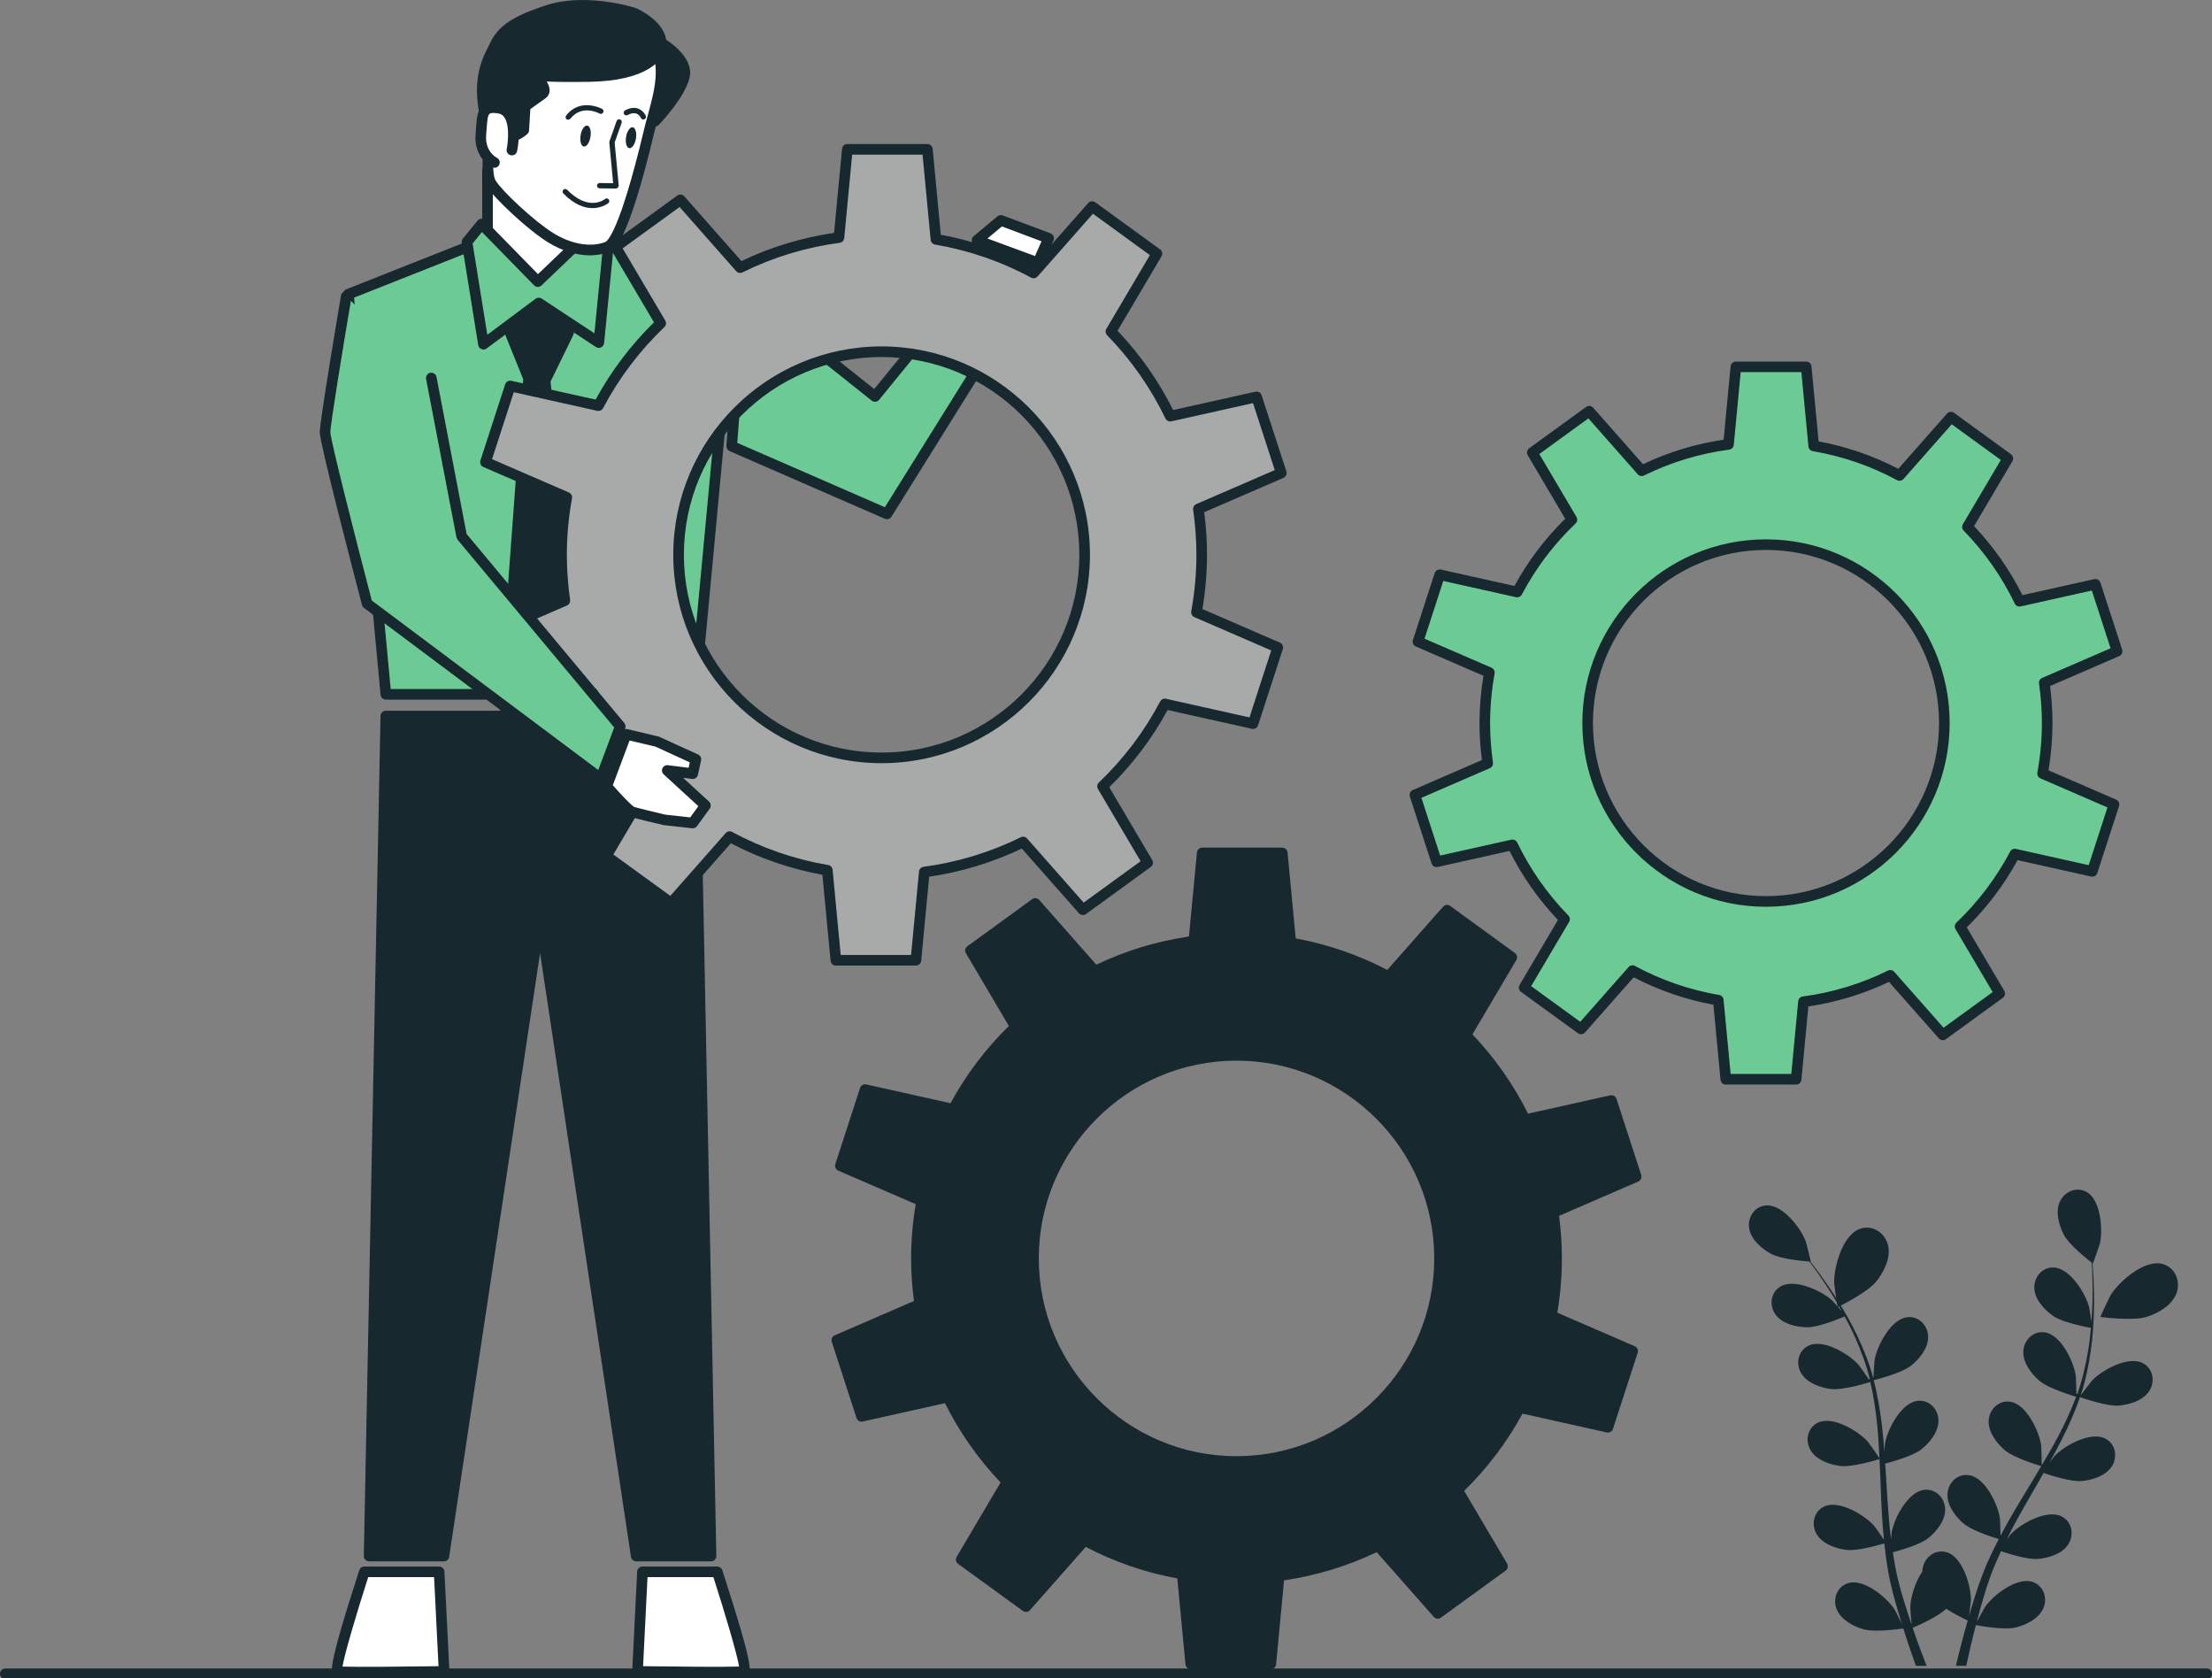 <svg height="443" width="584" xmlns="http://www.w3.org/2000/svg"><rect width="100%" height="100%" fill="#808080" stroke="none"/><rect fill="none" height="100%" width="100%"/><g fill="#17282f"><path d="m582.639 443.199h-581.239c-.773 0-1.4-.624-1.4-1.4 0-.773.627-1.4 1.4-1.4h581.239c.773 0 1.4.627 1.4 1.4 0 .776-.627 1.4-1.4 1.4"/><path d="m566.686 347.602c-3.646 1.137-12.132.009-12.141.005-.087-.011 2.444-5.367 2.64-5.686 2.299-3.701 8.912-9.497 13.644-8.321 3.41.851 4.953 4.525 3.814 7.697-1.165 3.24-4.852 5.338-7.958 6.306"/><path d="m485.183 345.01c-.078.039-.924-5.824-.935-6.199-.123-4.353 2.195-12.837 6.793-14.467 3.31-1.17 6.625 1.041 7.423 4.317.818 3.347-1.1 7.127-3.156 9.649-2.414 2.957-10.116 6.698-10.125 6.7"/><path d="m487.424 409.09c2.848.364 8.478-1.237 10.058-1.713.26 2.424.571 4.823.988 7.173.202 1.008.344 2.05.594 3.008.23.968.456 1.928.683 2.881.535 1.949 1.028 3.763 1.574 5.566.269.913.546 1.767.818 2.652-.678-1.403-1.786-3.604-1.91-3.792-2.092-3.206-8.019-8.167-12.155-7.036-2.979.811-4.262 4.071-3.198 6.837 1.089 2.823 4.371 4.593 7.118 5.379 3.03.871 9.694-.09 10.508-.21.678 2.159 1.361 4.253 2.036 6.203.44 1.282.868 2.486 1.294 3.66h2.814c-.557-1.432-1.128-2.913-1.716-4.512-.647-1.747-1.305-3.611-1.96-5.532.748-.311 6.518-2.766 8.845-5.013 2.433 1.552 5.205 2.862 5.692 3.089-.622 2.176-1.21 4.299-1.722 6.298-.524 2.01-.977 3.881-1.397 5.67h2.73c.342-1.608.708-3.27 1.131-5.063.426-1.814.904-3.73 1.417-5.695.826.157 7.428 1.38 10.489.633 2.775-.678 6.126-2.313 7.325-5.09 1.176-2.719.025-6.029-2.918-6.962-4.088-1.296-10.209 3.425-12.426 6.544-.143.199-1.557 2.75-2.251 4.066.314-1.187.622-2.366.972-3.595.484-1.772 1.058-3.631 1.602-5.435.316-.924.636-1.856.958-2.8.305-.96.714-1.834 1.07-2.769.552-1.357 1.19-2.73 1.823-4.098 1.775.602 7.014 2.285 9.772 2.043 2.848-.248 6.406-1.357 8.014-3.922 1.574-2.512.938-5.955-1.831-7.325-3.842-1.899-10.606 1.842-13.275 4.586-.084.09-.588.729-1.179 1.493.661-1.319 1.313-2.638 2.027-3.954 2.019-3.73 4.194-7.465 6.359-11.22.451-.781.888-1.571 1.336-2.355 1.492.518 7.151 2.389 10.041 2.136 2.848-.249 6.406-1.357 8.014-3.922 1.574-2.509.938-5.956-1.831-7.323-3.842-1.898-10.609 1.84-13.275 4.587-.095.097-.694.862-1.358 1.722 1.148-2.055 2.265-4.119 3.31-6.202 1.831-3.64 3.438-7.325 4.712-11.015.524.187 7.115 2.517 10.326 2.234 2.848-.248 6.406-1.357 8.014-3.922 1.574-2.509.938-5.955-1.831-7.323-3.842-1.898-10.609 1.84-13.275 4.587-.19.196-2.335 2.976-3.069 3.992l.05-.131c1.299-3.886 2.064-7.759 2.607-11.466.549-3.699.75-7.227.854-10.478.109-3.253.008-6.236-.101-8.876-.07-1.425-.16-2.732-.258-3.947l.073.056c.062.047 1.784-4.867 1.856-5.189.846-3.735.286-11.444-3.402-13.628-2.657-1.573-5.891-.223-7.137 2.464-1.268 2.747-.258 6.334 1.089 8.857 1.378 2.584 6.126 6.361 7.316 7.282.076 1.266.143 2.619.185 4.116.053 2.635.087 5.612-.092 8.845-.048.863-.132 1.789-.196 2.689-.204-1.538-.512-3.643-.566-3.845-.972-3.701-5.02-10.287-9.302-10.525-3.083-.171-5.331 2.514-5.197 5.474.137 3.024 2.691 5.74 5.048 7.358 2.458 1.689 8.562 2.862 9.901 3.103-.176 1.988-.403 4.026-.762 6.138-.616 3.648-1.464 7.501-2.834 11.303l-.241-.039c-.017-1.441-.118-4.471-.154-4.721-.557-3.786-3.858-10.775-8.089-11.48-3.044-.51-5.575 1.913-5.765 4.869-.196 3.019 2.044 6 4.208 7.869 2.492 2.15 9.475 4.166 9.736 4.239-1.319 3.533-2.943 7.058-4.796 10.547-1.338 2.531-2.797 5.037-4.284 7.54.014-1.011-.115-4.986-.157-5.272-.557-3.785-3.858-10.774-8.086-11.483-3.046-.506-5.578 1.915-5.768 4.872-.196 3.019 2.044 6.001 4.208 7.868 2.433 2.1 9.114 4.06 9.677 4.223-.675 1.137-1.347 2.273-2.033 3.407-2.243 3.699-4.505 7.4-6.625 11.119-.736 1.291-1.414 2.587-2.097 3.884-.022-1.521-.118-4.282-.151-4.517-.557-3.788-3.861-10.777-8.089-11.482-3.046-.51-5.575 1.912-5.765 4.869-.196 3.021 2.041 6 4.206 7.867 2.176 1.876 7.756 3.646 9.335 4.122-1.123 2.163-2.187 4.337-3.133 6.526-.389.952-.846 1.899-1.165 2.834-.344.935-.683 1.862-1.019 2.78-.627 1.923-1.218 3.707-1.758 5.51-.277.91-.521 1.775-.778 2.662.207-1.542.496-3.99.496-4.214.022-3.827-2.181-11.236-6.255-12.574-2.932-.967-5.802 1.047-6.437 3.938-.081.367-.126.739-.134 1.114-1.96 2.8-3.1 6.874-3.186 9.417-.008.243.218 3.15.364 4.631-.392-1.165-.784-2.315-1.173-3.534-.571-1.747-1.12-3.611-1.66-5.415-.246-.946-.496-1.901-.748-2.867-.274-.967-.414-1.924-.636-2.898-.286-1.436-.512-2.935-.739-4.427 1.814-.477 7.112-1.963 9.276-3.685 2.24-1.781 4.595-4.668 4.522-7.692-.073-2.962-2.503-5.485-5.569-5.098-4.25.535-7.832 7.386-8.54 11.147-.022.123-.09.932-.162 1.895-.176-1.464-.361-2.926-.49-4.415-.372-4.225-.619-8.54-.888-12.866-.053-.899-.123-1.8-.182-2.699 1.529-.395 7.283-1.955 9.554-3.758 2.237-1.781 4.592-4.667 4.519-7.694-.073-2.963-2.503-5.483-5.566-5.097-4.253.535-7.834 7.387-8.543 11.148-.025.134-.104 1.102-.182 2.186-.176-2.346-.384-4.684-.661-6.997-.482-4.047-1.173-8.005-2.148-11.788.54-.131 7.322-1.826 9.845-3.834 2.24-1.777 4.595-4.667 4.522-7.691-.073-2.962-2.503-5.485-5.566-5.099-4.253.538-7.834 7.389-8.543 11.15-.05.266-.308 3.769-.358 5.023l-.031-.138c-1.058-3.958-2.559-7.61-4.15-11.003-1.582-3.385-3.36-6.44-5.068-9.209-1.702-2.775-3.433-5.205-4.978-7.348-.846-1.151-1.644-2.19-2.397-3.15l.092.007c.078.005-1.196-5.043-1.313-5.354-1.352-3.579-6.073-9.699-10.354-9.487-3.086.154-5.04 3.063-4.592 5.993.454 2.99 3.279 5.424 5.79 6.785 2.576 1.394 8.621 1.926 10.122 2.038.762 1.014 1.565 2.106 2.425 3.333 1.498 2.17 3.167 4.631 4.802 7.431.437.742.879 1.563 1.319 2.346-1.016-1.167-2.439-2.755-2.593-2.892-2.85-2.554-9.862-5.813-13.563-3.649-2.666 1.557-3.058 5.04-1.313 7.434 1.781 2.444 5.41 3.301 8.268 3.351 2.982.05 8.719-2.337 9.971-2.875.949 1.755 1.884 3.581 2.75 5.541 1.498 3.38 2.918 7.062 3.872 10.988l-.224.101c-.809-1.193-2.565-3.662-2.733-3.85-2.551-2.85-9.162-6.857-13.079-5.116-2.82 1.257-3.595 4.673-2.122 7.244 1.504 2.626 5.015 3.877 7.848 4.242 3.268.418 10.203-1.752 10.464-1.834.846 3.674 1.436 7.51 1.817 11.441.28 2.85.445 5.747.585 8.655-.546-.853-2.848-4.096-3.038-4.311-2.554-2.85-9.164-6.857-13.082-5.116-2.82 1.257-3.595 4.673-2.122 7.244 1.504 2.626 5.015 3.877 7.848 4.242 3.192.409 9.845-1.641 10.402-1.817.064 1.321.132 2.637.185 3.965.171 4.32.325 8.654.608 12.93.098 1.478.249 2.934.395 4.393-.857-1.255-2.461-3.506-2.618-3.685-2.556-2.85-9.164-6.857-13.082-5.116-2.822 1.258-3.595 4.674-2.122 7.246 1.501 2.624 5.012 3.875 7.848 4.239"/><path d="m272.856 332.161c0-29.605 23.999-53.603 53.603-53.603 29.602 0 53.6 23.999 53.6 53.603 0 29.601-23.999 53.6-53.6 53.6-29.604 0-53.603-23.999-53.603-53.6zm138.11 0c0-4.11-.308-8.149-.876-12.102l21.89-9.483-6.53-20.099-22.8 5.085c-3.99-8.291-9.304-15.817-15.652-22.336l12.144-20.553-17.1-12.423-15.459 17.52c-7.918-4.279-16.604-7.314-25.788-8.884l-2.257-23.755h-21.134l-2.212 23.291c-9.254 1.235-18.035 3.953-26.09 7.932l-15.781-17.881-17.097 12.421 11.906 20.149c-6.588 6.289-12.16 13.621-16.447 21.748l-23.28-5.192-6.531 20.099 21.461 9.299c-.892 4.922-1.383 9.985-1.383 15.165 0 4.107.309 8.145.876 12.098l-21.889 9.484 6.53 20.099 22.799-5.085c3.99 8.291 9.307 15.817 15.652 22.336l-12.141 20.555 17.097 12.421 15.459-17.52c7.918 4.281 16.604 7.314 25.788 8.884l2.257 23.755h21.134l2.212-23.29c9.254-1.232 18.035-3.954 26.093-7.932l15.778 17.881 17.097-12.421-11.903-20.149c6.586-6.289 12.158-13.623 16.444-21.748l23.282 5.194 6.53-20.101-21.462-9.299c.893-4.922 1.383-9.985 1.383-15.161"/><path d="m326.456 279.958c-28.784 0-52.2 23.416-52.2 52.203 0 28.784 23.416 52.2 52.2 52.2 28.787 0 52.206-23.416 52.206-52.2 0-28.788-23.419-52.203-52.206-52.203zm0 107.204c-30.327 0-55-24.674-55-55 0-30.328 24.674-55.003 55-55.003 30.33 0 55.006 24.676 55.006 55.003 0 30.327-24.676 55-55.006 55zm-10.805 50.624h18.586l2.092-22.019c.062-.65.563-1.17 1.21-1.258 8.963-1.192 17.595-3.819 25.659-7.797.563-.286 1.246-.149 1.669.327l14.935 16.929 15.036-10.926-11.256-19.054c-.33-.563-.232-1.274.238-1.725 6.541-6.244 11.981-13.437 16.176-21.386.291-.558.916-.851 1.543-.714l22.039 4.916 5.743-17.678-20.294-8.789c-.596-.26-.935-.896-.82-1.535.904-4.984 1.361-10.002 1.361-14.915 0-3.912-.288-7.916-.862-11.9-.09-.628.249-1.235.829-1.488l20.723-8.98-5.743-17.673-21.557 4.807c-.638.134-1.282-.176-1.565-.761-3.884-8.073-9.064-15.461-15.394-21.966-.442-.451-.524-1.143-.204-1.686l11.497-19.458-15.036-10.925-14.619 16.565c-.434.487-1.142.616-1.716.305-7.904-4.273-16.436-7.213-25.357-8.734-.624-.108-1.098-.618-1.156-1.251l-2.139-22.487h-18.586l-2.092 22.022c-.062.653-.563 1.17-1.21 1.258-8.96 1.192-17.59 3.818-25.656 7.797-.568.28-1.249.143-1.669-.33l-14.938-16.924-15.036 10.927 11.256 19.053c.33.56.232 1.274-.238 1.723-6.535 6.238-11.978 13.434-16.176 21.386-.294.56-.93.84-1.543.714l-22.037-4.917-5.742 17.677 20.292 8.795c.599.257.938.892.823 1.531-.904 4.981-1.364 10.001-1.364 14.919 0 3.906.291 7.91.862 11.9.09.624-.249 1.231-.829 1.484l-20.721 8.978 5.742 17.674 21.556-4.805c.641-.137 1.285.174 1.568.759 3.884 8.075 9.064 15.464 15.392 21.966.442.451.524 1.143.204 1.686l-11.494 19.46 15.036 10.923 14.616-16.565c.431-.49 1.142-.616 1.716-.303 7.904 4.27 16.436 7.21 25.357 8.734.627.106 1.1.616 1.159 1.249zm19.86 2.8h-21.132c-.722 0-1.327-.549-1.394-1.269l-2.159-22.691c-8.47-1.557-16.593-4.352-24.175-8.322l-14.728 16.691c-.482.541-1.291.63-1.873.204l-17.097-12.421c-.582-.426-.75-1.224-.384-1.845l11.6-19.634c-5.944-6.261-10.875-13.291-14.678-20.932l-21.721 4.844c-.705.142-1.414-.249-1.636-.935l-6.53-20.099c-.223-.686.111-1.431.774-1.716l20.915-9.064c-.494-3.769-.744-7.546-.744-11.236 0-4.727.408-9.538 1.214-14.323l-20.45-8.859c-.663-.286-.997-1.03-.774-1.716l6.53-20.098c.224-.687.928-1.084 1.636-.936l22.242 4.964c4.091-7.523 9.271-14.375 15.411-20.386l-11.34-19.203c-.367-.621-.202-1.419.384-1.842l17.097-12.424c.582-.422 1.392-.336 1.87.208l15.075 17.08c7.728-3.69 15.946-6.191 24.458-7.438l2.108-22.189c.067-.72.672-1.268 1.394-1.268h21.132c.722 0 1.324.549 1.394 1.268l2.156 22.697c8.47 1.554 16.593 4.348 24.175 8.319l14.731-16.692c.479-.542 1.288-.627 1.87-.204l17.097 12.424c.585.423.75 1.221.384 1.843l-11.6 19.636c5.947 6.259 10.878 13.291 14.678 20.93l21.722-4.841c.697-.152 1.411.246 1.635.935l6.532 20.095c.221.686-.112 1.431-.776 1.719l-20.916 9.061c.496 3.769.745 7.544.745 11.239 0 4.721-.409 9.531-1.212 14.319l20.448 8.856c.664.288.997 1.03.776 1.716l-6.532 20.101c-.224.689-.93 1.087-1.635.935l-22.243-4.964c-4.088 7.522-9.265 14.37-15.411 20.39l11.343 19.2c.367.622.199 1.42-.384 1.843l-17.097 12.423c-.582.423-1.397.337-1.873-.204l-15.075-17.085c-7.725 3.692-15.943 6.193-24.458 7.438l-2.108 22.188c-.067.72-.669 1.269-1.392 1.269"/></g><path d="m419.159 190.851c0-26.006 21.084-47.09 47.09-47.09s47.088 21.084 47.088 47.09-21.081 47.088-47.088 47.088-47.09-21.082-47.09-47.088zm121.33 0c0-3.612-.272-7.157-.77-10.632l19.23-8.33-5.737-17.657-20.028 4.466c-3.506-7.283-8.176-13.896-13.751-19.622l10.668-18.054-15.022-10.912-13.58 15.389c-6.958-3.76-14.585-6.423-22.655-7.804l-1.982-20.868h-18.567l-1.943 20.46c-8.131 1.084-15.842 3.475-22.921 6.969l-13.863-15.711-15.019 10.914 10.458 17.702c-5.788 5.522-10.682 11.964-14.448 19.102l-20.451-4.561-5.737 17.657 18.852 8.17c-.784 4.323-1.215 8.772-1.215 13.322 0 3.609.272 7.157.77 10.629l-19.23 8.333 5.737 17.657 20.028-4.469c3.506 7.286 8.176 13.896 13.751 19.622l-10.665 18.055 15.019 10.914 13.583-15.391c6.955 3.76 14.585 6.426 22.655 7.804l1.982 20.868h18.564l1.943-20.46c8.131-1.083 15.845-3.471 22.921-6.966l13.863 15.708 15.019-10.912-10.455-17.701c5.785-5.525 10.682-11.967 14.445-19.104l20.454 4.561 5.737-17.657-18.855-8.17c.784-4.323 1.215-8.77 1.215-13.32" fill="#6ccb94"/><path d="m466.249 145.158c-25.194 0-45.69 20.496-45.69 45.688 0 25.197 20.496 45.693 45.69 45.693 25.192 0 45.688-20.496 45.688-45.693 0-25.192-20.496-45.688-45.688-45.688zm0 94.181c-26.74 0-48.49-21.753-48.49-48.493 0-26.734 21.75-48.488 48.49-48.488 26.737 0 48.488 21.753 48.488 48.488 0 26.74-21.75 48.493-48.488 48.493zm-9.341 44.134h16.022l1.823-19.194c.062-.65.563-1.17 1.21-1.257 7.854-1.044 15.42-3.343 22.484-6.835.563-.283 1.249-.143 1.669.33l13.02 14.752 12.961-9.413-9.811-16.607c-.33-.557-.232-1.274.238-1.722 5.732-5.476 10.503-11.782 14.176-18.746.294-.56.918-.854 1.543-.714l19.208 4.284 4.953-15.232-17.688-7.666c-.596-.258-.938-.893-.82-1.534.79-4.36 1.193-8.758 1.193-13.073 0-3.43-.255-6.938-.756-10.427-.09-.627.249-1.235.829-1.484l18.063-7.826-4.95-15.238-18.785 4.192c-.644.137-1.285-.174-1.568-.759-3.405-7.078-7.946-13.558-13.49-19.253-.442-.451-.524-1.142-.204-1.688l10.021-16.957-12.961-9.419-12.737 14.44c-.434.487-1.145.613-1.716.302-6.927-3.744-14.406-6.32-22.224-7.652-.624-.106-1.1-.619-1.159-1.252l-1.862-19.6h-16.019l-1.823 19.191c-.062.65-.563 1.17-1.21 1.257-7.854 1.044-15.42 3.343-22.487 6.835-.563.28-1.252.146-1.669-.33l-13.02-14.753-12.958 9.416 9.811 16.607c.33.56.23 1.274-.241 1.722-5.729 5.468-10.497 11.774-14.176 18.743-.294.56-.93.84-1.543.714l-19.208-4.284-4.95 15.235 17.685 7.664c.596.258.935.893.82 1.534-.79 4.371-1.193 8.767-1.193 13.07 0 3.422.255 6.933.756 10.433.09.627-.249 1.235-.829 1.484l-18.06 7.826 4.948 15.235 18.788-4.192c.636-.134 1.285.174 1.565.759 3.405 7.076 7.944 13.554 13.493 19.253.44.451.524 1.142.202 1.689l-10.021 16.96 12.961 9.416 12.737-14.436c.431-.488 1.142-.614 1.716-.303 6.922 3.738 14.398 6.314 22.226 7.653.624.106 1.098.618 1.156 1.251zm17.293 2.8h-18.564c-.722 0-1.324-.551-1.394-1.271l-1.882-19.808c-7.378-1.369-14.445-3.8-21.045-7.241l-12.849 14.56c-.482.543-1.291.63-1.873.207l-15.019-10.913c-.585-.423-.75-1.222-.384-1.843l10.128-17.141c-5.166-5.452-9.456-11.573-12.776-18.217l-18.953 4.228c-.703.151-1.414-.249-1.635-.935l-5.737-17.657c-.224-.686.112-1.428.776-1.716l18.256-7.907c-.426-3.282-.641-6.563-.641-9.772 0-4.108.353-8.299 1.047-12.474l-17.842-7.728c-.664-.288-.997-1.03-.776-1.719l5.737-17.657c.224-.686.93-1.084 1.638-.935l19.415 4.332c3.57-6.541 8.075-12.499 13.412-17.744l-9.898-16.755c-.364-.619-.199-1.42.384-1.842l15.019-10.912c.585-.428 1.394-.336 1.873.204l13.16 14.913c6.726-3.203 13.877-5.382 21.286-6.476l1.84-19.356c.067-.72.672-1.271 1.392-1.271h18.567c.722 0 1.324.552 1.392 1.271l1.884 19.807c7.37 1.366 14.437 3.797 21.042 7.241l12.849-14.563c.479-.546 1.294-.63 1.873-.207l15.019 10.914c.585.423.75 1.221.384 1.842l-10.128 17.142c5.166 5.452 9.456 11.572 12.776 18.217l18.953-4.228c.7-.157 1.411.246 1.635.935l5.74 17.66c.221.686-.112 1.428-.776 1.716l-18.256 7.907c.423 3.27.638 6.552.638 9.766 0 4.119-.353 8.31-1.047 12.48l17.842 7.728c.664.288 1 1.03.776 1.719l-5.737 17.654c-.224.686-.93 1.084-1.635.935l-19.418-4.332c-3.564 6.535-8.07 12.497-13.412 17.747l9.898 16.752c.367.619.202 1.417-.384 1.843l-15.019 10.911c-.582.429-1.392.336-1.873-.204l-13.157-14.913c-6.728 3.203-13.88 5.379-21.286 6.477l-1.84 19.359c-.07.72-.672 1.271-1.394 1.271" fill="#17282f"/><path d="m196.254 76.983 34.761 27.664 27.85-34.157 11.035 7.882-35.732 57.277-40.987-17.864z" fill="#6ccb94"/><path d="m194.652 116.895 38.967 16.985 34.396-55.135-8.896-6.353-27.02 33.138c-.484.594-1.353.689-1.958.21l-32.69-26.015zm39.515 20.152-.559-.118-40.987-17.867c-.546-.238-.882-.792-.837-1.386l3.073-40.799c.038-.521.361-.972.836-1.179.475-.21 1.025-.137 1.433.185l33.678 26.804 26.975-33.085c.468-.568 1.294-.683 1.898-.255l11.038 7.882c.602.428.764 1.254.372 1.882l-35.731 57.277c-.264.42-.719.658-1.189.658" fill="#17282f"/><path d="m183.315 189.001h-81.447l-4.411 221.715h19.747l25.388-168.54 25.387 168.54h19.745z" fill="#17282f"/><path d="m169.179 409.316h17.113l-4.354-218.912h-78.701l-4.354 218.912h17.113l25.206-167.348c.104-.686.692-1.192 1.386-1.192.692 0 1.281.507 1.385 1.192zm18.542 2.8h-19.746c-.694 0-1.281-.504-1.385-1.19l-24.002-159.354-24.002 159.354c-.104.686-.692 1.19-1.385 1.19h-19.747c-.376 0-.737-.149-1-.42-.263-.269-.407-.633-.4-1.005l4.41-221.715c.015-.764.638-1.372 1.4-1.372h81.446c.764 0 1.385.608 1.4 1.372l4.411 221.715c.007.372-.137.736-.402 1.005-.261.271-.622.42-.998.42" fill="#17282f"/><path d="m157.116 63.291-14.437 3.046-14.435-3.046-36.255 14.358 9.881 105.616h81.619l9.881-105.616z" fill="#6ccb94"/><path d="m103.147 181.865h79.068l9.663-103.303-34.885-13.815-14.025 2.957h-.577l-14.023-2.957-34.887 13.815zm80.343 2.8h-81.62c-.723 0-1.326-.552-1.394-1.268l-9.881-105.619c-.057-.622.302-1.204.879-1.434l36.256-14.358c.257-.104.539-.12.804-.067l14.145 2.985 14.148-2.985c.267-.053.548-.036.805.067l36.253 14.358c.579.23.936.812.879 1.434l-9.88 105.619c-.069.717-.672 1.268-1.395 1.268" fill="#17282f"/><path d="m133.665 85.311 5.893 14.574-4.652 62.894 7.443 13.644 8.683-14.266-7.132-61.65 6.202-12.715-8.091-11.799z" fill="#17282f"/><path d="m136.333 162.471 6.084 11.15 7.172-11.78-7.079-61.174c-.032-.263.015-.535.132-.773l5.845-11.981-6.62-9.657-6.576 7.339 5.565 13.768.099.627zm6.017 15.352h-.033c-.5-.011-.957-.288-1.196-.731l-7.443-13.644c-.128-.235-.187-.504-.166-.773l4.626-62.569-5.769-14.272c-.201-.496-.102-1.061.254-1.462l8.347-9.316c.288-.316.704-.496 1.134-.462.429.028.822.252 1.064.605l8.092 11.799c.284.414.324.952.103 1.406l-6.023 12.348 7.087 61.244c.036.308-.033.622-.194.888l-8.684 14.266c-.255.417-.709.672-1.197.672" fill="#17282f"/><path d="m156.723 61.294-14.457 18.276-13.554-18.276v-16.464h28.011z" fill="#fff"/><path d="m156.723 61.294h.027zm-26.611-.462 12.19 16.433 13.021-16.458v-14.577h-25.211zm12.155 20.135h-.022c-.437-.006-.843-.216-1.103-.566l-13.554-18.273c-.179-.241-.277-.532-.277-.834v-16.464c0-.773.627-1.4 1.4-1.4h28.011c.774 0 1.4.627 1.4 1.4v16.464c0 .314-.106.622-.302.871l-14.456 18.273c-.266.336-.671.529-1.098.529" fill="#17282f"/><path d="m127.142 59.139-3.851 4.74 4.351 26.978 14.596-10.878 15.861 10.444 2.611-26.544-3.795-3.808-14.914 14.252z" fill="#6ccb94"/><path d="m124.773 64.277 3.883 24.08 12.747-9.503c.471-.347 1.116-.37 1.607-.048l13.924 9.173 2.319-23.579-2.363-2.369-13.922 13.303c-.554.535-1.429.521-1.968-.031l-13.761-14.064zm2.869 27.98-.527-.104c-.454-.182-.778-.591-.855-1.072l-4.351-26.975c-.062-.398.044-.801.295-1.109l3.852-4.74c.25-.311.622-.498 1.021-.515.396-.028.787.132 1.065.417l13.891 14.196 13.915-13.294c.549-.529 1.422-.518 1.958.025l3.794 3.808c.295.294.444.708.402 1.123l-2.61 26.544c-.048.49-.348.916-.791 1.126-.442.207-.964.179-1.373-.092l-15.041-9.906-13.811 10.296c-.246.179-.539.274-.836.274" fill="#17282f"/><path d="m96.188 414.885s-8.373 25.869-7.129 26.284c1.244.415 28.185 0 28.185 0l-1.309-26.284z" fill="#fff"/><path d="m90.417 439.9c3.646.132 16.435.017 25.358-.112l-1.17-23.506h-17.395c-3.145 9.775-6.244 20.314-6.792 23.617zm-.083.866h.029zm7.481 1.987c-4.988 0-8.628-.067-9.2-.257-1.485-.496-2.559-.852 6.242-28.045.187-.578.725-.969 1.332-.969h19.747c.746 0 1.362.585 1.398 1.333l1.31 26.283c.018.375-.118.748-.377 1.025-.26.275-.621.438-1.0.443-6.558.101-13.854.187-19.452.187" fill="#17282f"/><path d="m189.359 414.885s8.373 25.869 7.129 26.284c-1.244.415-28.185 0-28.185 0l1.309-26.284z" fill="#fff"/><path d="m169.783 439.788c8.866.129 21.546.241 25.354.093-.557-3.322-3.651-13.838-6.79-23.599h-17.394zm17.97 2.965c-5.6 0-12.9-.087-19.463-.187-.38-.005-.739-.168-1-.443-.26-.277-.397-.65-.377-1.025l1.309-26.283c.037-.748.653-1.333 1.399-1.333h19.747c.607 0 1.146.391 1.332.969 8.8 27.193 7.782 27.53 6.24 28.045-.572.19-4.207.257-9.187.257" fill="#17282f"/><path d="m173.343 10.574s6.856 3.637 7.452 8.078c.597 4.438-7.899 13.373-7.899 13.373l.319-15.968z" fill="#17282f"/><path d="m174.686 13.058-.314 15.154c2.656-3.262 5.313-7.305 5.034-9.374-.292-2.184-2.727-4.374-4.721-5.779zm-1.791 20.364-.534-.104c-.533-.224-.877-.748-.866-1.324l.449-21.454c.012-.484.274-.93.692-1.176s.934-.258 1.364-.028c.767.406 7.51 4.119 8.182 9.128.667 4.959-7.355 13.558-8.273 14.521-.269.286-.639.437-1.014.437" fill="#17282f"/><path d="m165.397 4.701c2.943 1.319 5.455 3.326 7.12 6.28 4.233 7.51.757 15.742-1.151 23.671-1.082 4.494-6.812 28.91-11.087 30.534-4.276 1.627-9.799.708-14.943-2.486-5.143-3.192-13.808-11.309-15.648-14.286-1.84-2.974-.224-12.704-.221-12.72.204-1.224-1.171-3.833-1.408-5.093-.527-2.803-.896-5.79-.659-8.638.807-9.671 7.574-17.136 17.097-18.71 6.532-1.078 14.746-1.308 20.899 1.448" fill="#fff"/><path d="m153.303 3.915c-3.334 0-6.407.378-8.579.736-8.916 1.47-15.168 8.322-15.93 17.444-.19 2.304.012 4.928.64 8.263.078.414.305.988.537 1.604.524 1.397 1.065 2.839.876 3.976-.509 3.004-1.167 9.82.031 11.757 1.747 2.822 10.202 10.732 15.196 13.829 4.741 2.94 9.863 3.83 13.707 2.366.576-.218 3.774-2.649 10.112-29.084l.111-.47c.318-1.319.679-2.652 1.042-3.984 1.802-6.636 3.502-12.9.252-18.668-1.398-2.478-3.576-4.393-6.473-5.692-3.537-1.582-7.7-2.078-11.52-2.078zm2.435 63.484c-3.564 0-7.428-1.19-11.142-3.494-5.361-3.326-14.173-11.623-16.101-14.739-2.182-3.525-.42-13.656-.398-13.751.044-.356-.471-1.73-.749-2.47-.286-.759-.555-1.478-.665-2.072-.676-3.584-.892-6.451-.678-9.01.858-10.287 8.198-18.312 18.262-19.972 4.974-.826 14.409-1.716 21.7 1.548 3.456 1.548 6.07 3.858 7.769 6.871 3.815 6.768 1.882 13.888.012 20.773-.355 1.31-.71 2.615-1.021 3.912l-.111.465c-7.003 29.212-10.519 30.548-11.84 31.052-1.568.596-3.265.888-5.037.888" fill="#17282f"/><path d="m167.453 3.457s7.146 3.192 7.039 7.848c-.106 4.654-6.114 8.663-18.835 8.882-12.722.221-14.616-.428-14.616-.428s4.061 3.682 2.167 5.034c-1.894 1.355-4.547 3.251-4.547 3.251l-.377 6.278s-3.518 3.088-3.735.381c-.216-2.705-.976-6.171-1.896-6.658-.92-.487-4.599 2.055-4.599 2.055s-.437-7.899 1.347-14.613c1.784-6.712 4.798-9.327 15.091-12.734 10.293-3.405 22.962.706 22.962.706" fill="#17282f"/><path d="m132.4 26.583c.477 0 .742.14.907.23 1.828.966 2.435 5.586 2.609 7.451.291-.146.658-.378 1.007-.636l.34-5.662c.025-.423.24-.809.584-1.056l4.545-3.248c-.056-.336-1.131-1.803-2.293-2.859-.491-.445-.601-1.176-.263-1.747.338-.574 1.031-.826 1.657-.613.031.003 2.306.56 14.139.35 12.766-.218 17.384-4.186 17.461-7.515.07-3.002-4.341-5.678-6.141-6.507-1.01-.308-12.677-3.772-22.021-.683-10.364 3.43-12.629 5.944-14.176 11.766-1.118 4.203-1.333 8.96-1.346 11.757 1.475-.806 2.4-1.028 2.992-1.028zm3.056 10.632c-.295 0-.585-.048-.864-.16-.487-.199-1.321-.75-1.439-2.234-.194-2.411-.736-4.53-1.124-5.345-.694.246-2.024.986-3.179 1.781-.418.291-.958.333-1.411.109-.456-.227-.755-.678-.782-1.182-.02-.333-.43-8.201 1.391-15.05 1.925-7.238 5.365-10.184 16.003-13.703 10.614-3.514 23.3.532 23.835.7l.139.056c.327.143 7.995 3.634 7.868 9.156-.109 4.788-5.476 9.996-20.211 10.251-5.559.098-9.096.031-11.342-.084.478.79.815 1.655.767 2.478-.045.79-.43 1.484-1.085 1.952l-4.002 2.859-.338 5.614c-.021.372-.192.722-.473.969-.692.608-2.274 1.834-3.751 1.834" fill="#17282f"/><path d="m158.32 48.99 4.331.053-1.087-11.53 1.893-5.359" fill="#fff"/><path d="m162.651 49.763h-.008l-4.332-.053c-.386-.006-.696-.322-.691-.706.004-.384.317-.694.7-.694h.009l3.552.045-1.014-10.758.037-.297 1.893-5.359c.131-.364.53-.552.893-.428.364.129.556.529.427.893l-1.843 5.214 1.073 11.379-.182.538z" fill="#17282f"/><path d="m165.298 36.133c-.254 1.526.123 2.859.84 2.976.718.12 1.505-1.019 1.759-2.542.254-1.526-.123-2.859-.84-2.979-.718-.118-1.505 1.022-1.759 2.545" fill="#17282f"/><path d="m153.291 35.693c-.253 1.523.122 2.856.84 2.976.717.12 1.505-1.019 1.759-2.545.254-1.523-.122-2.859-.84-2.976-.717-.12-1.505 1.019-1.759 2.545" fill="#17282f"/><path d="m160.167 53.063s-4.654 3.898-10.937-2.486" fill="#fff"/><path d="m156.428 54.931c-2.056 0-4.729-.84-7.697-3.858-.27-.274-.268-.717.009-.988.277-.269.72-.266.99.008 5.719 5.813 9.821 2.579 9.99 2.442.298-.246.738-.21.984.092.246.297.208.734-.088.98-.028.025-1.633 1.324-4.189 1.324" fill="#17282f"/><path d="m169.845 30.843s-1.191-2.867-4.493-1.081" fill="#fff"/><path d="m169.846 31.54c-.273 0-.531-.16-.645-.426-.016-.039-.389-.857-1.213-1.137-.629-.224-1.406-.087-2.302.398-.34.182-.766.059-.948-.28-.185-.342-.058-.767.281-.949 1.264-.683 2.428-.84 3.45-.487 1.426.504 2.001 1.856 2.025 1.912.148.356-.021.767-.377.916z" fill="#17282f"/><path d="m158.633 29.368s-5.199-2.867-8.608 1.574" fill="#fff"/><path d="m150.025 31.633-.426-.146c-.306-.235-.364-.675-.128-.98 3.732-4.861 9.446-1.792 9.5-1.758.339.185.46.61.274.949-.185.339-.61.468-.949.274-.189-.101-4.721-2.514-7.715 1.386z" fill="#17282f"/><path d="m135.135 39.61s2.03-9.948-3.135-11.001c-5.165-1.053-4.599 2.055-5.043 6.689-.543 5.656 3.584 7.596 3.584 7.596" fill="#fff"/><path d="m130.548 44.292-.591-.132c-.205-.098-5.012-2.436-4.382-8.994.056-.591.096-1.156.135-1.694.169-2.416.317-4.502 1.867-5.681 1.074-.815 2.569-.988 4.715-.554 5.16 1.056 5.085 8.448 4.226 12.65-.154.759-.888 1.254-1.649 1.095-.758-.157-1.248-.893-1.093-1.652.45-2.226 1.041-8.719-2.044-9.349-1.646-.336-2.251-.118-2.462.042-.539.406-.65 1.982-.768 3.648-.039.557-.08 1.145-.14 1.761-.436 4.547 2.664 6.135 2.797 6.199.689.339.982 1.173.648 1.865-.242.501-.74.795-1.26.795" fill="#17282f"/><path d="m179.136 146.438c0-29.604 23.998-53.603 53.603-53.603 29.604 0 53.603 23.999 53.603 53.603s-23.999 53.603-53.603 53.603c-29.605 0-53.603-23.999-53.603-53.603zm138.109 0c0-4.11-.308-8.145-.874-12.099l21.888-9.486-6.53-20.098-22.8 5.085c-3.987-8.291-9.304-15.817-15.652-22.336l12.144-20.552-17.097-12.421-15.462 17.52c-7.918-4.281-16.604-7.314-25.788-8.884l-2.257-23.755h-21.132l-2.213 23.29c-9.255 1.232-18.036 3.954-26.091 7.93l-15.78-17.881-17.097 12.424 11.904 20.149c-6.587 6.289-12.159 13.622-16.447 21.748l-23.28-5.194-6.531 20.098 21.463 9.299c-.893 4.922-1.384 9.985-1.384 15.165 0 4.11.309 8.148.876 12.099l-21.89 9.486 6.531 20.098 22.799-5.085c3.989 8.291 9.306 15.817 15.651 22.336l-12.142 20.552 17.097 12.423 15.46-17.519c7.918 4.278 16.603 7.311 25.789 8.882l2.256 23.755h21.133l2.212-23.288c9.257-1.235 18.038-3.956 26.093-7.932l15.778 17.881 17.097-12.421-11.903-20.149c6.586-6.289 12.158-13.622 16.444-21.748l23.282 5.191 6.53-20.098-21.462-9.299c.893-4.922 1.383-9.985 1.383-15.165" fill="#a7aaa8"/><path d="m232.758 94.235c-28.785 0-52.203 23.419-52.203 52.203s23.417 52.203 52.203 52.203c28.785 0 52.204-23.419 52.204-52.203s-23.419-52.203-52.204-52.203zm0 107.206c-30.328 0-55.003-24.674-55.003-55.003 0-30.327 24.674-55.003 55.003-55.003 30.328 0 55.004 24.676 55.004 55.003 0 30.33-24.676 55.003-55.004 55.003zm-10.806 50.624h18.586l2.092-22.019c.062-.65.563-1.17 1.21-1.254 8.963-1.198 17.595-3.822 25.659-7.801.563-.286 1.246-.148 1.669.328l14.935 16.925 15.036-10.922-11.256-19.054c-.33-.56-.232-1.274.238-1.722 6.541-6.247 11.981-13.44 16.176-21.392.294-.557.924-.851 1.546-.714l22.036 4.917 5.743-17.676-20.294-8.792c-.596-.26-.935-.893-.82-1.534.904-4.978 1.361-9.999 1.361-14.916 0-3.909-.288-7.91-.86-11.9-.09-.627.249-1.235.829-1.484l20.72-8.977-5.743-17.679-21.557 4.81c-.636.14-1.282-.174-1.565-.762-3.886-8.072-9.066-15.464-15.394-21.966-.44-.454-.524-1.145-.204-1.688l11.497-19.457-15.036-10.926-14.619 16.568c-.431.484-1.142.613-1.716.302-7.896-4.27-16.428-7.204-25.357-8.733-.624-.106-1.098-.619-1.156-1.252l-2.139-22.484h-18.585l-2.092 22.019c-.061.652-.562 1.17-1.208 1.26-8.962 1.19-17.594 3.816-25.656 7.798-.566.277-1.251.146-1.67-.328l-14.937-16.926-15.037 10.923 11.258 19.054c.33.56.232 1.274-.239 1.722-6.539 6.244-11.981 13.44-16.176 21.389-.296.554-.931.843-1.543.714l-22.038-4.917-5.742 17.676 20.293 8.795c.597.26.936.893.822 1.534-.904 4.978-1.362 9.996-1.362 14.913 0 3.909.29 7.913.862 11.9.088.624-.251 1.232-.83 1.484l-20.72 8.98 5.742 17.676 21.557-4.808c.64-.14 1.283.171 1.566.759 3.885 8.072 9.064 15.464 15.396 21.966.44.451.523 1.142.201 1.688l-11.494 19.457 15.036 10.923 14.618-16.565c.433-.487 1.144-.616 1.716-.302 7.898 4.267 16.429 7.207 25.357 8.733.626.106 1.099.619 1.158 1.249zm19.86 2.8h-21.133c-.722 0-1.324-.549-1.392-1.269l-2.158-22.694c-8.478-1.557-16.601-4.354-24.176-8.321l-14.729 16.691c-.48.54-1.291.632-1.872.204l-17.098-12.418c-.584-.426-.749-1.224-.383-1.842l11.603-19.639c-5.948-6.258-10.88-13.292-14.679-20.933l-21.722 4.844c-.702.151-1.414-.246-1.637-.935l-6.53-20.098c-.222-.686.113-1.431.775-1.716l20.914-9.061c-.493-3.769-.744-7.546-.744-11.239 0-4.724.409-9.531 1.214-14.316l-20.449-8.862c-.663-.286-.998-1.03-.775-1.716l6.53-20.098c.224-.692.931-1.089 1.636-.935l22.243 4.962c4.089-7.521 9.266-14.37 15.412-20.387l-11.342-19.202c-.366-.619-.201-1.42.383-1.842l17.097-12.418c.581-.426 1.394-.339 1.873.204l15.075 17.08c7.724-3.693 15.943-6.194 24.457-7.44l2.108-22.187c.068-.72.672-1.268 1.394-1.268h21.132c.722 0 1.324.549 1.394 1.268l2.156 22.694c8.478 1.557 16.601 4.354 24.175 8.322l14.731-16.691c.482-.546 1.291-.63 1.873-.207l17.097 12.424c.582.423.748 1.221.381 1.842l-11.6 19.636c5.944 6.258 10.875 13.292 14.678 20.933l21.722-4.844c.703-.154 1.411.246 1.638.935l6.53 20.101c.221.686-.112 1.428-.776 1.716l-20.913 9.058c.493 3.772.742 7.546.742 11.239 0 4.724-.409 9.534-1.212 14.319l20.448 8.859c.664.288.997 1.03.776 1.716l-6.53 20.098c-.224.689-.938 1.092-1.638.935l-22.243-4.962c-4.088 7.518-9.265 14.372-15.411 20.39l11.343 19.197c.367.622.202 1.42-.384 1.845l-17.097 12.421c-.58.423-1.392.336-1.873-.205l-15.075-17.083c-7.725 3.693-15.943 6.191-24.458 7.439l-2.106 22.188c-.07.72-.672 1.269-1.394 1.269" fill="#17282f"/><path d="m91.415 78.237s-5.596 32.987-5.596 35.851c0 2.862 11.108 45.242 11.108 45.242l61.679 46.152 5.153-13.74-41.871-50.176-8.015-41.793" fill="#6ccb94"/><path d="m158.607 206.883c-.3 0-.593-.095-.838-.277l-61.68-46.155c-.254-.188-.435-.459-.516-.764-1.863-7.106-11.154-42.703-11.154-45.598 0-2.898 5.041-32.696 5.615-36.086.13-.759.855-1.28 1.614-1.145.764.132 1.277.854 1.147 1.616-2.242 13.213-5.577 33.6-5.577 35.616.044 2.1 6.678 28.146 10.938 44.414l59.793 44.744 4.211-11.231-41.348-49.552-.301-.633-8.016-41.796c-.144-.756.353-1.492 1.112-1.638.752-.137 1.493.35 1.638 1.114l7.948 41.437 41.637 49.899c.323.384.414.916.237 1.389l-5.152 13.74c-.154.414-.495.728-.918.851z" fill="#17282f"/><path d="m165.339 193.809 8.308 1.996 10.082 4.62-.841 3.78-6.721-.84 10.082 9.243-3.361 4.62-7.561-.84s-7.141-1.68-8.401-2.1-6.74-6.74-6.74-6.74z" fill="#fff"/><path d="m161.792 207.257c2.283 2.593 4.941 5.368 5.642 5.729.92.302 6.245 1.574 8.214 2.038l6.585.722 2.148-2.954-9.159-8.397c-.448-.409-.58-1.067-.324-1.618.254-.552.831-.888 1.444-.801l5.457.68.318-1.428-9.054-4.152-6.847-1.621zm21.096 11.368-.154-.008-7.561-.837c-.903-.204-7.406-1.733-8.69-2.164-1.341-.445-4.74-4.133-7.354-7.151-.336-.384-.433-.927-.253-1.406l5.152-13.742c.249-.658.947-1.028 1.638-.868l8.308 1.996 10.339 4.71c.599.274.925.93.783 1.576l-.841 3.777c-.158.706-.822 1.184-1.541 1.086l-2.366-.294 6.847 6.278c.525.482.604 1.28.186 1.854l-3.361 4.617c-.265.367-.688.577-1.132.577" fill="#17282f"/><path d="m257.941 63.425 6.306-5.256 12.611 4.729-2.859 6.448z" fill="#fff"/><path d="m260.699 62.952 12.552 4.631 1.725-3.889-10.458-3.923zm13.3 7.795-.484-.087-16.058-5.919c-.468-.174-.809-.582-.893-1.075-.087-.493.098-.991.482-1.313l6.306-5.256c.386-.325.916-.412 1.389-.235l12.611 4.732c.361.134.65.412.798.767s.146.759-.011 1.112l-2.859 6.446c-.23.518-.739.829-1.28.829" fill="#17282f"/></svg>